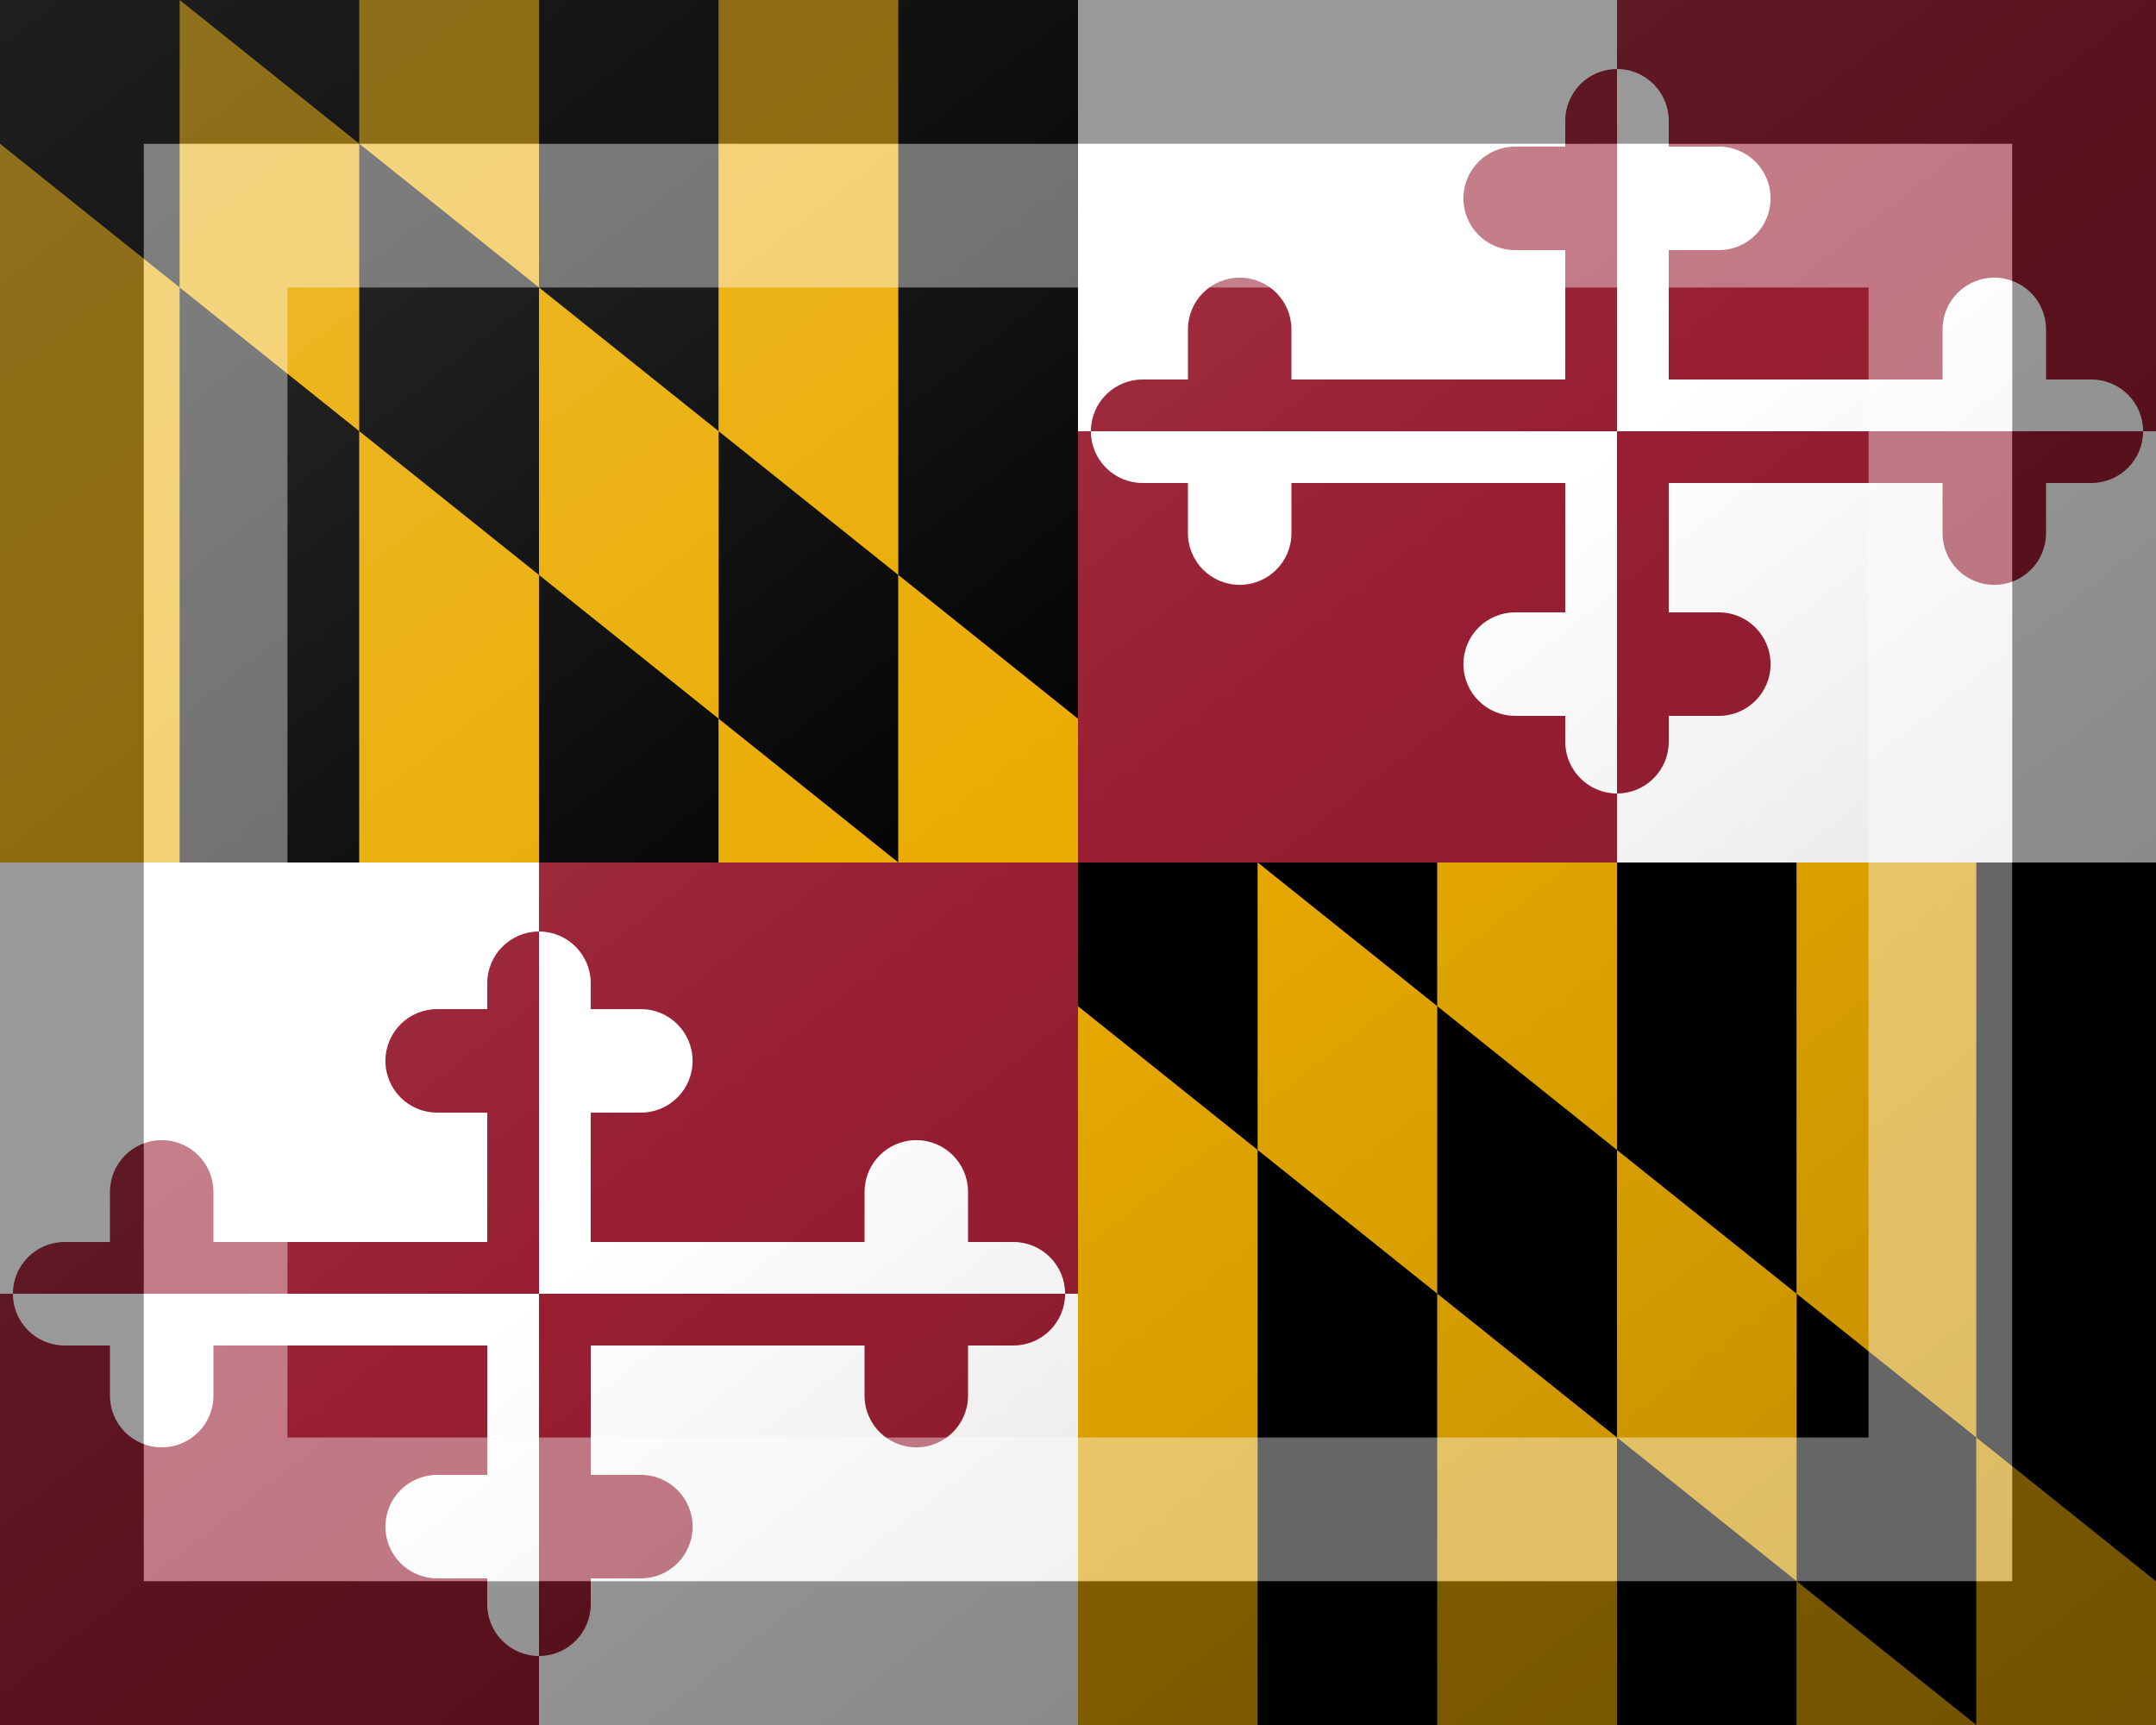 <?xml version="1.0"?>
<svg xmlns="http://www.w3.org/2000/svg" xmlns:xlink="http://www.w3.org/1999/xlink" version="1.1" width="450" height="360" viewBox="0 0 450 360">
<rect x="0" y="0" width="450" height="360" fill="#808080" stroke="none"/>
<!-- Generated by Kreative Vexillo v1.0 -->
<style>
.black{fill:rgb(0,0,0);}
.red{fill:rgb(152,30,50);}
.white{fill:rgb(255,255,255);}
.yellow{fill:rgb(234,171,0);}
</style>
<defs>
<path id="hcross" d="M -0.5 0.5 V 0.984 C -0.5 1.261 -0.276 1.484 0.0 1.484 S 0.5 1.261 0.5 0.984 V 0.5 H 0.938 C 1.214 0.5 1.438 0.276 1.438 0.0 S 1.214 -0.5 0.938 -0.5 H 0.5 V -0.984 C 0.5 -1.261 0.276 -1.484 0.0 -1.484 S -0.5 -1.261 -0.5 -0.984 V -0.5 V 0.5 Z"/>
<path id="vcross" d="M 0.5 0.5 H 0.984 C 1.261 0.5 1.484 0.276 1.484 0.0 S 1.261 -0.5 0.984 -0.5 H 0.5 V -0.75 C 0.5 -1.026 0.276 -1.25 0.0 -1.25 S -0.5 -1.026 -0.5 -0.75 V -0.5 H -0.984 C -1.261 -0.5 -1.484 -0.276 -1.484 0.0 S -1.261 0.5 -0.984 0.5 H -0.5 H 0.5 Z"/>
<clipPath id="clip0">
<path d="M 0 0 L 37.5 0 L 450 330 L 450 360 L 412.5 360 L 0 30 Z"/>
</clipPath>
<clipPath id="clip1">
<rect x="0" y="180" width="112.5" height="90"/>
<rect x="112.5" y="270" width="112.5" height="90"/>
<rect x="225" y="0" width="112.5" height="90"/>
<rect x="337.5" y="90" width="112.5" height="90"/>
</clipPath>
<clipPath id="clip2">
<rect x="112.5" y="180" width="112.5" height="90"/>
<rect x="0" y="270" width="112.5" height="90"/>
<rect x="337.5" y="0" width="112.5" height="90"/>
<rect x="225" y="90" width="112.5" height="90"/>
</clipPath>
<linearGradient id="glaze" x1="0%" y1="0%" x2="100%" y2="100%">
<stop offset="0%" stop-color="rgb(255,255,255)" stop-opacity="0.2"/>
<stop offset="49.999%" stop-color="rgb(255,255,255)" stop-opacity="0.0"/>
<stop offset="50.001%" stop-color="rgb(0,0,0)" stop-opacity="0.0"/>
<stop offset="100%" stop-color="rgb(0,0,0)" stop-opacity="0.2"/>
</linearGradient>
</defs>
<g>
<g>
<g>
<rect x="0" y="0" width="37.5" height="360" class="yellow"/>
<rect x="37.5" y="0" width="37.5" height="360" class="black"/>
<rect x="75" y="0" width="37.5" height="360" class="yellow"/>
<rect x="112.5" y="0" width="37.5" height="360" class="black"/>
<rect x="150" y="0" width="37.5" height="360" class="yellow"/>
<rect x="187.5" y="0" width="37.5" height="360" class="black"/>
<rect x="225" y="0" width="37.5" height="360" class="yellow"/>
<rect x="262.5" y="0" width="37.5" height="360" class="black"/>
<rect x="300" y="0" width="37.5" height="360" class="yellow"/>
<rect x="337.5" y="0" width="37.5" height="360" class="black"/>
<rect x="375" y="0" width="37.5" height="360" class="yellow"/>
<rect x="412.5" y="0" width="37.5" height="360" class="black"/>
</g>
<g clip-path="url(#clip0)">
<g>
<rect x="0" y="0" width="37.5" height="360" class="black"/>
<rect x="37.5" y="0" width="37.5" height="360" class="yellow"/>
<rect x="75" y="0" width="37.5" height="360" class="black"/>
<rect x="112.5" y="0" width="37.5" height="360" class="yellow"/>
<rect x="150" y="0" width="37.5" height="360" class="black"/>
<rect x="187.5" y="0" width="37.5" height="360" class="yellow"/>
<rect x="225" y="0" width="37.5" height="360" class="black"/>
<rect x="262.5" y="0" width="37.5" height="360" class="yellow"/>
<rect x="300" y="0" width="37.5" height="360" class="black"/>
<rect x="337.5" y="0" width="37.5" height="360" class="yellow"/>
<rect x="375" y="0" width="37.5" height="360" class="black"/>
<rect x="412.5" y="0" width="37.5" height="360" class="yellow"/>
</g>
</g>
</g>
<g>
<rect x="0" y="180" width="112.5" height="90" class="white"/>
<rect x="112.5" y="180" width="112.5" height="90" class="red"/>
<rect x="0" y="270" width="112.5" height="90" class="red"/>
<rect x="112.5" y="270" width="112.5" height="90" class="white"/>
</g>
<g>
<rect x="225" y="0" width="112.5" height="90" class="white"/>
<rect x="337.5" y="0" width="112.5" height="90" class="red"/>
<rect x="225" y="90" width="112.5" height="90" class="red"/>
<rect x="337.5" y="90" width="112.5" height="90" class="white"/>
</g>
<g clip-path="url(#clip1)">
<g>
<rect x="33.75" y="259.2" width="157.5" height="21.6" class="red"/>
<rect x="101.7" y="221.4" width="21.6" height="97.2" class="red"/>
</g>
<g>
<rect x="258.75" y="79.2" width="157.5" height="21.6" class="red"/>
<rect x="326.7" y="41.4" width="21.6" height="97.2" class="red"/>
</g>
<use xlink:href="#hcross" transform="translate(191.25 270) scale(21.6 21.6) rotate(0)" class="red"/>
<use xlink:href="#hcross" transform="translate(33.75 270) scale(21.6 21.6) rotate(180)" class="red"/>
<use xlink:href="#hcross" transform="translate(416.25 90) scale(21.6 21.6) rotate(0)" class="red"/>
<use xlink:href="#hcross" transform="translate(258.75 90) scale(21.6 21.6) rotate(180)" class="red"/>
<use xlink:href="#vcross" transform="translate(112.5 221.4) scale(21.6 21.6) rotate(0)" class="red"/>
<use xlink:href="#vcross" transform="translate(112.5 318.6) scale(21.6 21.6) rotate(180)" class="red"/>
<use xlink:href="#vcross" transform="translate(337.5 41.4) scale(21.6 21.6) rotate(0)" class="red"/>
<use xlink:href="#vcross" transform="translate(337.5 138.6) scale(21.6 21.6) rotate(180)" class="red"/>
</g>
<g clip-path="url(#clip2)">
<g>
<rect x="33.75" y="259.2" width="157.5" height="21.6" class="white"/>
<rect x="101.7" y="221.4" width="21.6" height="97.2" class="white"/>
</g>
<g>
<rect x="258.75" y="79.2" width="157.5" height="21.6" class="white"/>
<rect x="326.7" y="41.4" width="21.6" height="97.2" class="white"/>
</g>
<use xlink:href="#hcross" transform="translate(191.25 270) scale(21.6 21.6) rotate(0)" class="white"/>
<use xlink:href="#hcross" transform="translate(33.75 270) scale(21.6 21.6) rotate(180)" class="white"/>
<use xlink:href="#hcross" transform="translate(416.25 90) scale(21.6 21.6) rotate(0)" class="white"/>
<use xlink:href="#hcross" transform="translate(258.75 90) scale(21.6 21.6) rotate(180)" class="white"/>
<use xlink:href="#vcross" transform="translate(112.5 221.4) scale(21.6 21.6) rotate(0)" class="white"/>
<use xlink:href="#vcross" transform="translate(112.5 318.6) scale(21.6 21.6) rotate(180)" class="white"/>
<use xlink:href="#vcross" transform="translate(337.5 41.4) scale(21.6 21.6) rotate(0)" class="white"/>
<use xlink:href="#vcross" transform="translate(337.5 138.6) scale(21.6 21.6) rotate(180)" class="white"/>
</g>
</g>
<g>
<rect x="0" y="0" width="450" height="360" fill="url(#glaze)"/>
<path d="M 30 30 L 420 30 L 420 330 L 30 330 Z M 60 60 L 60 300 L 390 300 L 390 60 Z" fill="rgb(255,255,255)" opacity="0.4"/>
<path d="M 0 0 L 450 0 L 450 360 L 0 360 Z M 30 30 L 30 330 L 420 330 L 420 30 Z" fill="rgb(0,0,0)" opacity="0.4"/>
</g>
</svg>
